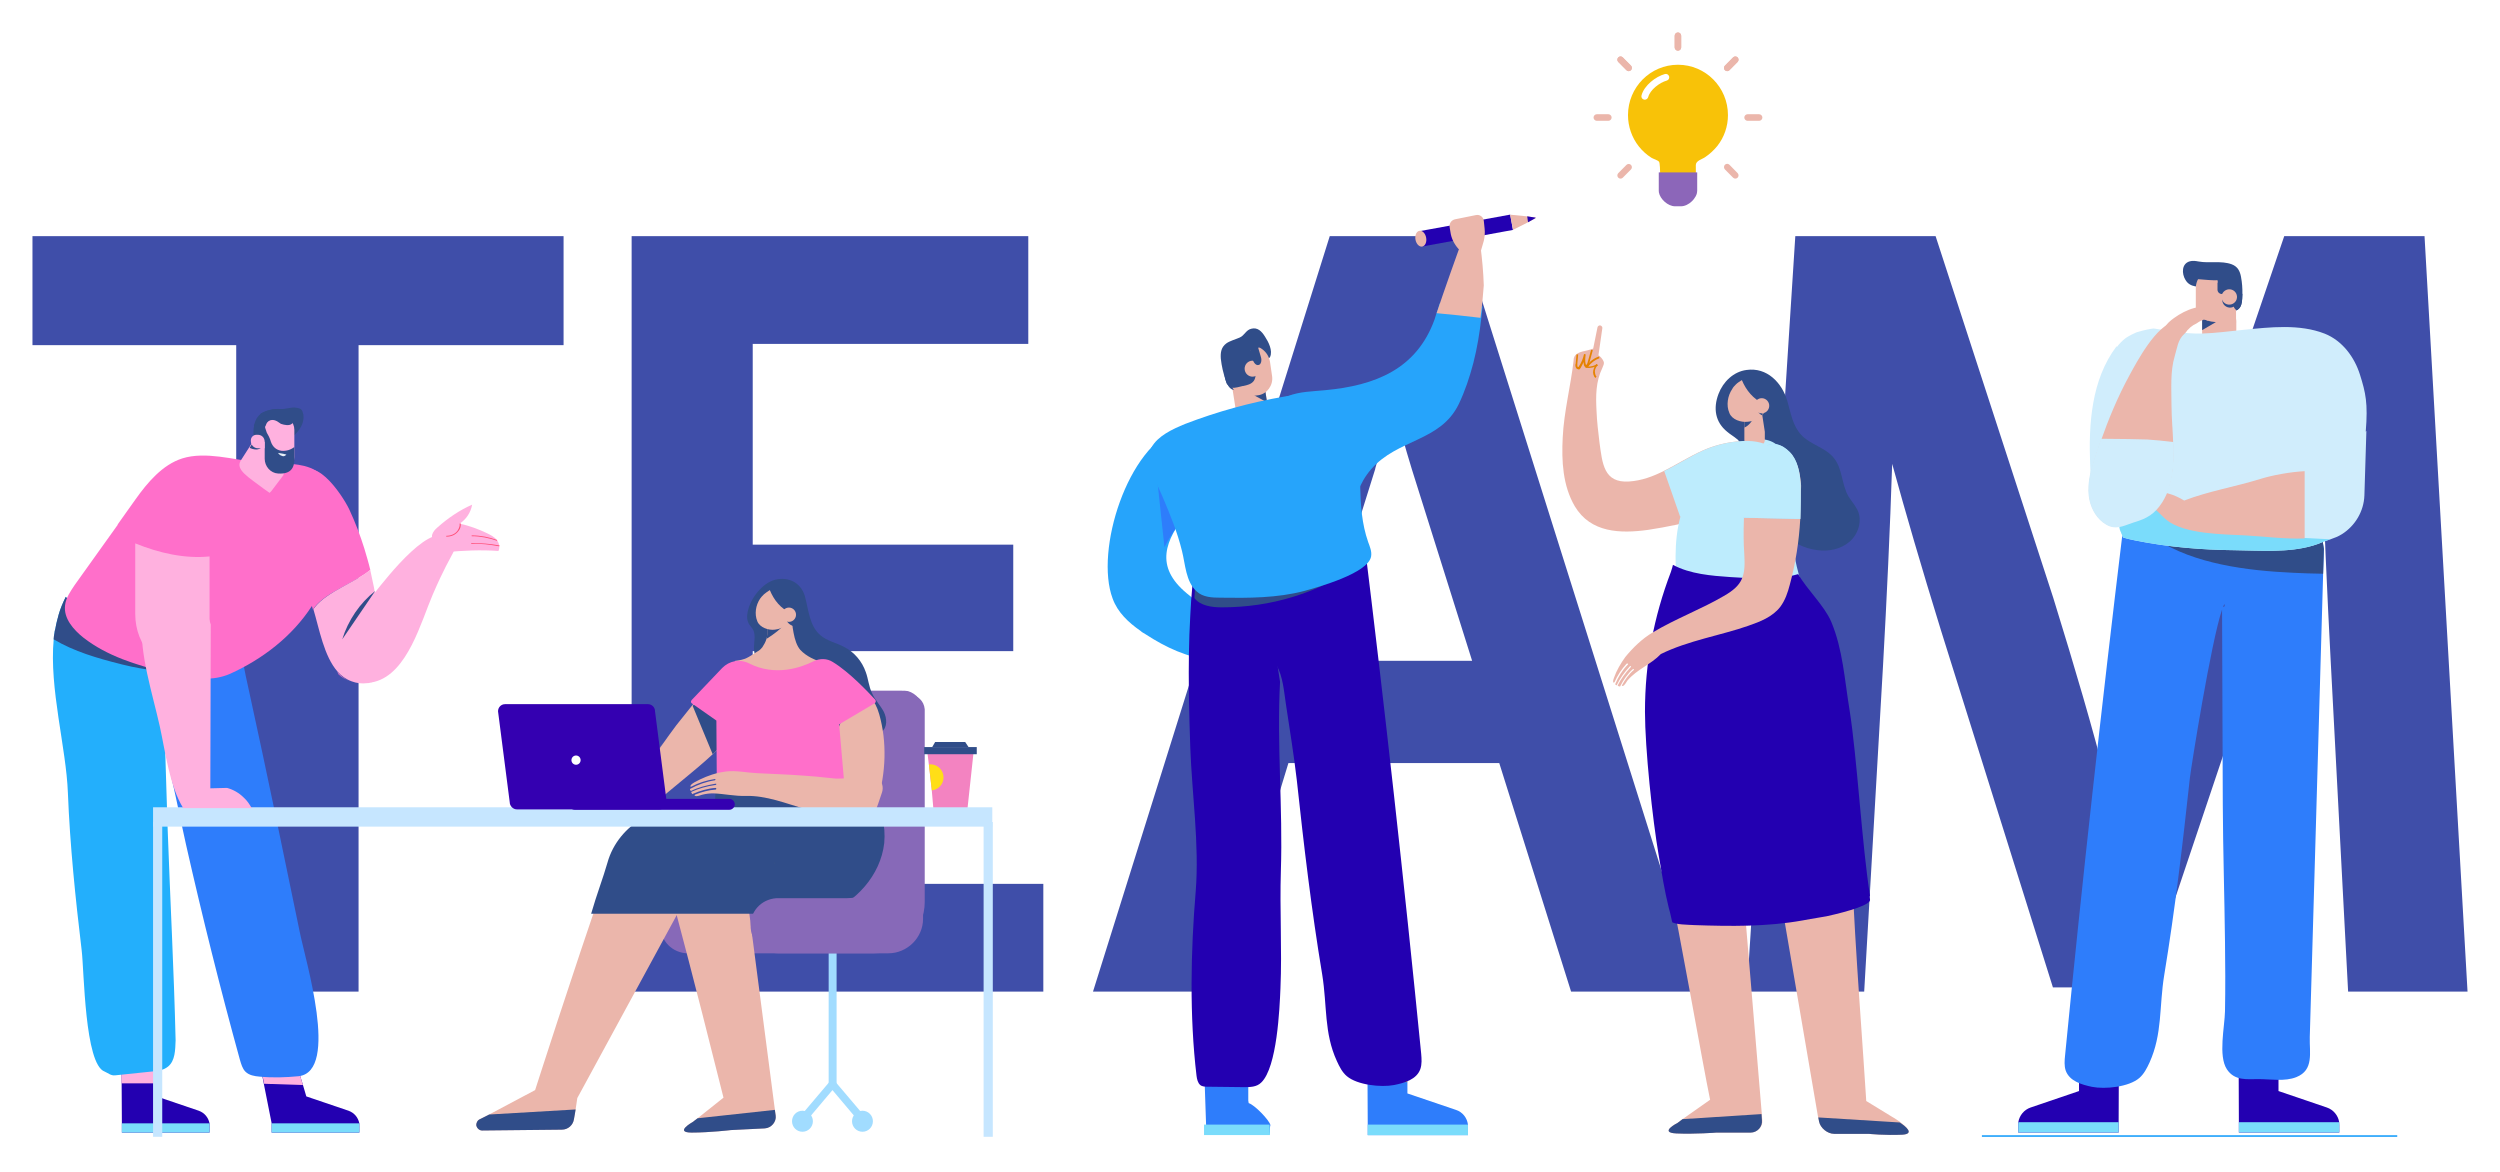 <svg width="924" height="433" viewBox="0 0 924 433" fill="none" xmlns="http://www.w3.org/2000/svg">
<g filter="url(#filter0_d)">
<path d="M12 122.569H87.307V361.499H132.524V122.569H208.295V82.282H12V122.569Z" fill="#3F4EA9"/>
<path d="M278.205 235.657H374.499V196.302H278.205V122.106H380.056V82.282H233.451V361.499H385.613V321.675H278.205V235.657Z" fill="#3F4EA9"/>
<path d="M491.473 82.282L403.973 361.499H450.425L476.198 277.036H554.127L580.672 361.499H628.204L540.24 82.282H491.473ZM544.098 239.237H486.072L508.295 168.305V168.148C510.458 160.526 512.772 152.594 514.931 143.883C516.938 151.816 519.252 160.058 521.875 168.615L544.098 239.237Z" fill="#3F4EA9"/>
<path d="M896.106 82.282H844.252L798.727 216.056C790.089 242.812 783.453 264.437 778.36 283.413C773.418 264.122 767.095 242.501 758.915 216.056L715.397 82.282H663.544L645.643 361.499H689.004L695.953 241.256C697.34 216.371 698.575 190.393 699.347 166.434C704.284 184.48 710.148 204.549 717.4 228.035L758.759 359.943H792.863L837.924 225.859C845.488 203.303 852.28 182.456 858.144 162.549C858.916 187.902 860.147 214.968 861.382 238.459L867.862 361.499H912L896.106 82.282Z" fill="#3F4EA9"/>
<path d="M655.516 161.139C654.745 160.519 653.973 160.051 653.202 159.584C649.803 157.875 645.482 157.717 641.624 158.185C637.459 158.653 633.293 159.741 629.436 161.45C624.494 163.631 619.865 166.585 614.928 169.076C610.914 171.095 606.749 172.651 602.12 172.961C592.705 173.586 592.241 166.275 591.162 158.495C590.698 154.606 590.234 150.873 590.083 146.984C589.775 141.232 589.775 136.097 592.241 130.962C592.554 130.184 593.013 129.406 592.705 128.633C592.554 128.007 591.318 126.452 590.698 126.299C590.854 126.141 590.854 125.984 590.854 125.831L592.241 116.186C592.241 115.718 591.778 115.255 591.318 115.255C590.854 115.255 590.391 115.718 590.391 116.186L588.848 123.807C588.076 123.807 589.311 123.965 588.54 123.965C588.232 123.965 588.384 124.118 585.605 124.743C583.447 125.211 581.596 125.984 581.596 128.165V128.318C580.512 137.806 578.046 147.141 577.582 156.629C577.118 165.339 577.582 174.517 582.055 182.139C587.92 191.942 598.877 192.252 609.064 190.849C616.163 189.761 623.263 188.363 630.051 186.186C634.216 184.783 638.23 183.075 642.244 181.051C642.859 180.741 643.479 180.43 644.251 179.963C646.102 179.027 648.416 177.939 650.575 176.698C657.367 172.651 663.075 167.52 655.516 161.139Z" fill="#EBB6AB"/>
<path d="M647.022 413.601H634.37C634.37 413.601 626.347 414.226 619.555 413.916C612.919 413.601 620.018 410.026 620.018 410.026L621.869 408.628L632.055 401.469C629.277 388.091 621.098 341.118 616.312 318.563C616.161 317.474 616.005 316.382 616.005 315.451C615.853 307.051 622.025 299.119 630.048 295.849C632.983 294.604 636.377 293.983 639.615 294.141L641.778 294.294L651.192 407.072L651.344 409.248C651.5 411.425 649.493 413.601 647.022 413.601Z" fill="#EBB6AB"/>
<path d="M647.028 413.608H634.376C634.376 413.608 626.353 414.233 619.56 413.923C612.924 413.608 620.024 410.033 620.024 410.033L621.875 408.635L651.042 406.764L651.198 408.945C651.505 411.432 649.499 413.608 647.028 413.608Z" fill="#304D89"/>
<path d="M703.197 414.383C696.561 414.698 690.696 414.072 690.696 414.072H677.888C675.417 414.072 672.795 411.896 672.331 409.562L672.023 408.006L671.872 407.386L652.887 296.321L655.05 296.163C658.287 296.01 661.837 296.631 665.08 297.876C674.03 301.299 682.366 308.921 684.216 317.163C684.524 318.251 684.68 319.187 684.68 320.275C685.452 342.52 688.997 388.72 689.769 401.94L699.183 407.696C699.183 407.696 700.575 408.474 702.118 409.562C704.74 411.586 707.519 414.072 703.197 414.383Z" fill="#EBB6AB"/>
<path d="M703.205 414.376C696.569 414.691 690.704 414.066 690.704 414.066H677.896C675.425 414.066 672.803 411.889 672.339 409.555L672.031 408L702.126 409.866C704.748 411.579 707.526 414.066 703.205 414.376Z" fill="#304D89"/>
<path d="M641.947 157.255C640.863 156.32 639.476 155.542 638.397 154.607C633.919 151.032 633.148 145.897 635.154 140.608C636.854 136.098 640.711 132.366 645.492 131.741C653.056 130.653 658.613 136.408 660.615 143.253C661.85 147.61 662.622 152.43 665.708 155.7C669.106 159.432 674.815 160.363 677.901 164.41C680.987 168.299 680.679 174.051 683.15 178.408C684.229 180.121 685.616 181.673 686.544 183.543C688.395 187.428 686.852 192.406 683.609 195.208C680.372 198.009 675.743 198.94 671.573 198.32C650.897 195.518 654.443 170.166 642.87 158.186C642.406 157.719 642.254 157.408 641.947 157.255Z" fill="#304D89"/>
<path d="M661.694 179.187C660.459 194.589 666.015 216.519 671.568 222.432C656.445 223.21 635.15 216.519 620.027 215.431C619.255 205.633 618.484 195.367 621.106 185.874C627.742 160.364 664.78 140.142 661.694 179.187Z" fill="#BDECFD"/>
<path d="M644.717 146.675V157.566C644.717 158.807 645.644 159.743 646.88 159.743H650.118C651.353 159.743 652.281 158.807 652.281 157.566V154.607L651.353 148.541V148.388L651.045 145.119V144.966L648.731 145.434H648.423L644.717 146.675Z" fill="#EBB6AB"/>
<path d="M644.717 148.077V153.055C646.416 152.277 647.651 150.722 648.267 148.855C648.423 148.388 648.574 147.763 648.574 147.142L644.717 148.077Z" fill="#304D89"/>
<path d="M651.976 144.345C647.962 142.479 645.34 139.214 643.797 135.482C643.026 135.945 642.254 136.413 641.634 137.038L641.483 137.19C641.019 137.658 640.555 138.126 640.247 138.746C638.548 141.238 637.933 144.812 639.168 147.614C640.091 150.101 643.489 151.189 645.956 150.879C647.806 150.726 649.506 149.948 651.049 148.86C651.205 148.702 651.356 148.545 651.356 148.392C651.512 148.234 651.669 147.924 651.82 147.767C651.976 146.679 652.128 145.123 652.44 144.66C652.284 144.66 652.128 144.345 651.976 144.345Z" fill="#EBB6AB"/>
<path d="M649.49 145.746C649.49 146.987 650.262 148.233 651.497 148.543L651.189 145.278L649.49 145.746Z" fill="#304D89"/>
<path d="M651.793 142.25C652.151 142.338 652.478 142.496 652.776 142.713C653.07 142.931 653.318 143.199 653.506 143.519C653.699 143.834 653.823 144.176 653.878 144.542C653.933 144.913 653.92 145.274 653.832 145.635C653.745 145.996 653.594 146.325 653.373 146.626C653.157 146.927 652.891 147.172 652.574 147.362C652.262 147.557 651.922 147.682 651.559 147.737C651.192 147.798 650.833 147.779 650.475 147.691C650.117 147.603 649.791 147.45 649.492 147.233C649.194 147.01 648.951 146.742 648.758 146.427C648.569 146.107 648.445 145.765 648.39 145.399C648.331 145.033 648.349 144.667 648.436 144.306C648.523 143.945 648.675 143.616 648.891 143.315C649.111 143.019 649.378 142.773 649.69 142.579C650.007 142.384 650.347 142.259 650.709 142.204C651.072 142.148 651.435 142.162 651.793 142.25Z" fill="#EBB6AB"/>
<path d="M651.814 183.829V183.082C651.965 183.229 652.11 183.38 652.26 183.531C651.965 183.678 651.965 183.678 651.814 183.829Z" fill="#FFB1DF"/>
<path d="M691.161 327.428C691.005 326.807 690.853 326.187 691.161 326.03C688.226 307.984 686.376 274.852 683.597 257.432C681.746 246.23 681.131 235.034 676.81 224.767C674.187 218.697 667.859 212.946 664.617 207.19C656.13 209.676 648.107 208.746 639.464 208.278C632.671 207.81 624.648 207.19 618.32 203.768C618.168 204.388 618.012 205.009 617.549 206.412C611.22 223.054 607.982 240.011 607.982 258.052C607.982 271.588 610.761 297.875 613.075 311.253C614.155 317.63 615.234 324.321 616.777 330.54C616.933 331.165 617.085 331.628 617.241 332.253C617.549 333.341 617.705 334.587 618.012 335.675C618.628 335.675 617.397 335.828 618.012 335.828C619.555 336.763 623.569 336.763 626.348 336.921C639.615 337.384 653.044 337.541 666.16 335.207C666.78 335.05 670.637 334.429 675.11 333.652C683.597 331.785 691.625 329.299 691.161 327.428Z" fill="#2300B1"/>
<path d="M665.377 186.811C664.913 195.053 663.682 203.143 661.519 211.075C660.747 214.034 659.82 216.831 657.969 219.322C655.039 223.054 650.561 224.768 646.088 226.319C636.366 229.741 623.865 231.765 613.836 236.743C610.129 240.632 605.036 242.341 601.486 246.541C601.027 247.166 600.563 248.254 599.792 248.564C599.636 248.564 599.328 248.412 599.484 248.254C600.563 246.231 602.106 244.054 603.806 242.656C603.957 242.498 603.957 242.341 603.806 242.341C603.649 242.188 603.493 242.188 603.493 242.341C601.643 243.897 599.943 246.388 598.864 248.564C598.864 248.722 598.713 248.722 598.556 248.722C598.4 248.722 598.249 248.564 598.093 248.564C597.941 248.564 597.941 248.412 597.941 248.254C599.02 246.078 600.563 243.897 602.722 241.563C602.878 241.41 602.878 241.253 602.722 241.253C602.57 241.1 602.414 241.1 602.414 241.253C600.256 243.587 598.713 245.763 597.629 248.097C597.629 248.254 597.477 248.254 597.321 248.254L597.169 248.097C597.013 248.097 597.013 247.944 597.013 247.787C598.093 245.142 599.636 242.656 601.643 240.632C601.799 240.475 601.799 240.322 601.643 240.322C601.486 240.165 601.335 240.165 601.179 240.322C599.328 242.341 597.785 244.675 596.706 247.166C596.55 247.319 596.242 247.319 596.242 247.166C596.086 246.698 596.398 245.763 596.55 245.453C597.477 242.809 599.02 240.165 600.715 237.831C603.493 234.409 607.043 230.987 610.749 228.81C619.236 223.675 628.651 220.253 637.138 215.275C644.238 211.233 645.161 207.811 644.697 199.878C644.389 195.678 644.389 191.321 644.545 186.968C644.545 184.787 644.697 182.611 644.853 180.434C645.161 176.855 645.624 173.433 646.396 170.011C647.168 165.968 649.946 161.611 653.496 160.213C655.347 159.435 657.197 159.587 659.361 160.833C660.132 161.301 660.904 161.921 661.675 162.699C664.605 165.653 665.377 170.321 665.684 174.521C665.533 178.101 665.533 182.453 665.377 186.811Z" fill="#EBB6AB"/>
<path d="M665.387 186.807L644.248 186.34C644.248 184.163 644.4 181.987 644.556 179.806C644.863 176.231 645.327 172.809 646.099 169.387C646.87 165.34 649.649 160.987 653.199 159.584C655.05 158.806 656.9 158.963 659.059 160.209C659.83 160.677 660.602 161.297 661.378 162.075C664.308 165.03 665.079 169.697 665.387 173.897C665.543 178.097 665.543 182.45 665.387 186.807Z" fill="#A1DCFF"/>
<path d="M583.144 131.434C582.837 131.434 582.525 131.124 582.373 130.656C582.217 130.189 582.217 129.726 582.373 129.411L582.681 125.989H583.296L582.988 129.411C582.988 129.726 582.988 130.036 582.988 130.346C582.988 130.504 583.296 130.656 583.296 130.656C583.452 130.656 583.452 130.504 583.608 130.346C584.531 128.948 585.151 127.392 585.459 125.836L586.074 125.989C585.923 127.082 585.767 128.638 586.074 129.568C586.074 129.726 586.231 129.879 586.231 129.879C586.382 129.879 586.538 129.568 586.694 129.258C587.154 127.545 587.617 125.989 588.081 124.28L588.697 124.438C588.237 126.146 587.774 127.86 587.31 129.568C587.154 130.036 586.846 130.504 586.538 130.656C586.382 130.814 586.074 130.814 585.923 130.656C585.611 130.504 585.459 130.036 585.459 130.036C585.303 129.568 585.303 129.258 585.303 128.79C584.995 129.568 584.531 130.346 584.224 130.967C584.068 131.124 583.916 131.434 583.608 131.592C583.452 131.434 583.296 131.592 583.144 131.434Z" fill="#E58200"/>
<path d="M585.922 130.962L586.23 130.499C587.309 128.786 589.008 127.388 591.01 126.762L591.166 127.388C589.467 128.008 588.08 129.096 587.001 130.499C588.08 130.499 589.316 130.184 590.239 129.564L590.551 130.032C589.316 130.81 587.773 131.12 586.381 130.962H585.922Z" fill="#E58200"/>
<path d="M589.614 134.701C588.999 134.076 588.686 132.988 588.843 132.057C588.999 131.122 589.458 130.186 590.078 129.566L590.542 130.033C589.922 130.501 589.614 131.279 589.458 132.057C589.458 132.835 589.614 133.766 590.078 134.233L589.614 134.701Z" fill="#E58200"/>
<path d="M665.388 186.811L644.249 186.343L630.357 186.033L620.942 185.875L615.082 169.08C620.019 166.746 624.648 163.634 629.585 161.453C633.443 159.745 637.613 158.657 641.778 158.189C645.636 157.721 649.957 157.879 653.351 159.587C655.202 158.809 657.057 158.967 659.216 160.212C659.987 160.68 660.759 161.301 661.53 162.079C664.465 165.033 665.236 169.701 665.544 173.9C665.544 178.1 665.544 182.453 665.388 186.811Z" fill="#BDECFD"/>
<path d="M421.56 228.188C417.087 225.076 413.074 221.344 411.223 216.209C404.587 198.473 416.78 159.743 435.76 153.367C449.34 148.857 450.727 161.142 447.489 170.945C447.026 172.5 446.406 173.899 445.634 175.297C444.247 177.941 442.396 180.122 440.389 182.452C439.926 183.077 439.462 183.697 438.998 184.165C430.511 194.741 426.653 204.387 438.69 214.343C442.704 217.607 446.718 220.876 450.727 224.298C452.578 225.854 454.585 227.41 455.669 229.586C456.899 231.763 457.055 234.564 455.669 236.588C453.969 238.917 450.576 239.232 447.797 238.917C438.998 238.139 430.819 234.254 423.411 229.429C422.64 228.966 422.024 228.651 421.56 228.188Z" fill="#26A4FB"/>
<path d="M447.507 170.947C447.043 172.503 446.423 173.901 445.652 175.3C444.265 177.944 442.414 180.125 440.407 182.454C439.943 183.079 439.479 183.7 439.016 184.167C436.857 186.812 432.999 192.1 430.377 197.235L426.52 161.144L433.923 157.88L447.507 170.947Z" fill="#2E7DFB"/>
<path d="M542.553 411.733V414.534H505.515V410.645L505.363 380.004H520.179V399.133L538.08 405.204C540.546 405.977 542.245 408.158 542.553 410.645C542.553 411.112 542.553 411.423 542.553 411.733Z" fill="#2E7DFB"/>
<path d="M505.363 377.674H520.022V394.937H505.363V377.674Z" fill="#F7C108"/>
<path d="M542.569 411.734V414.536H505.531V410.646H542.569C542.569 411.113 542.569 411.424 542.569 411.734Z" fill="#7ADCFB"/>
<path d="M525.275 384.517C518.947 320.583 511.847 256.963 503.975 193.033C503.975 193.033 503.975 193.033 503.975 192.875V192.722C503.824 191.787 503.824 191.009 503.667 190.074C503.667 189.921 503.667 189.611 503.511 189.453C503.36 188.207 503.204 187.119 502.896 185.874C502.432 183.697 501.817 181.674 500.737 179.808C497.339 173.278 488.701 169.541 481.601 169.231C478.666 177.941 479.286 187.277 475.121 195.366C469.715 205.632 462 213.565 464.007 226.317C464.935 232.851 469.1 235.653 471.878 240.941C474.193 245.298 474.501 250.119 475.272 255.254C476.664 264.585 478.207 273.92 479.286 283.251C481.908 307.52 484.687 331.164 488.701 355.27C490.551 366.782 489.316 376.738 494.101 387.161C495.024 389.185 496.108 391.361 497.803 392.76C501.661 396.029 510.46 396.96 515.24 396.029C519.098 395.251 523.576 394.005 524.963 390.116C525.583 388.25 525.426 386.383 525.275 384.517Z" fill="#2300B1"/>
<path d="M469.387 411.892V414.069H445.777V410.957L445.314 397.269L445.006 386.535H461.364V401.779L461.516 402.714C463.679 403.335 469.079 408.938 469.543 410.804C469.387 411.425 469.387 411.582 469.387 411.892Z" fill="#2E7DFB"/>
<path d="M469.387 414.531H445.006V410.642H469.236L469.387 414.531Z" fill="#7ADCFB"/>
<path d="M461.21 385.142V395.876H445.315L444.852 385.142H461.21Z" fill="#EBB6AB"/>
<path d="M441.93 324.474C440.079 346.562 439.615 370.673 442.237 392.608C442.394 393.849 442.701 395.253 443.624 396.03C444.396 396.651 445.48 396.651 446.403 396.651C450.88 396.651 455.202 396.808 459.675 396.808C461.99 396.808 464.46 396.808 466.159 395.095C472.019 389.497 472.947 367.719 473.255 360.25C473.875 345.784 472.947 331.318 473.411 316.852C474.183 293.518 471.868 270.185 473.103 247.008C471.404 236.59 469.861 226.009 470.325 215.432C470.476 213.566 471.096 212.01 472.176 210.765C470.169 206.565 467.703 202.675 464.46 199.1C464.153 198.632 463.689 198.322 463.381 197.855C453.039 198.632 446.715 179.189 443.78 189.922C442.545 194.743 441.466 202.522 440.694 211.543C440.387 215.122 440.079 218.697 439.923 222.587C438.844 241.1 439.615 261.322 439.923 271.12C440.538 288.54 443.317 307.053 441.93 324.474Z" fill="#2300B1"/>
<path d="M496.24 207.655C490.376 210.924 484.204 213.721 477.875 215.591C469.388 218.235 460.438 219.476 451.487 219.476C447.785 219.476 443.615 218.856 441.457 216.054C441.613 212.322 441.921 208.747 442.229 205.168C443.928 203.144 446.086 201.588 448.401 200.19C453.802 196.925 459.822 194.902 465.838 192.878H465.995C472.474 190.702 479.267 188.836 486.054 188.678C490.996 188.526 501.49 189.456 504.727 194.277C509.205 201.125 502.105 204.39 496.24 207.655Z" fill="#304D89"/>
<path d="M455.502 138.59L456.889 147.457C457.353 150.101 459.823 151.967 462.602 151.657L464.453 151.347C467.075 150.879 468.926 148.393 468.618 145.591L467.231 136.723C467.075 135.635 466.611 134.704 465.84 134.079C464.76 132.991 463.217 132.371 461.518 132.681L459.516 132.991C459.052 132.991 458.588 133.149 458.124 133.459C456.737 134.079 455.81 135.325 455.502 136.881C455.346 137.349 455.346 137.969 455.502 138.59Z" fill="#EBB6AB"/>
<path d="M455.498 136.718L468.306 143.72L467.227 136.718C467.071 135.63 466.607 134.699 465.836 134.074C463.677 133.606 461.055 133.296 458.276 133.453L455.498 136.718Z" fill="#304D89"/>
<path d="M467.567 119.462C466.332 117.439 464.789 115.883 462.474 116.503C460.467 116.971 460.004 118.995 458.153 119.773C456.766 120.393 454.451 121.018 453.216 121.949C451.365 123.347 451.053 125.218 451.209 127.547C451.517 130.349 452.137 132.993 453.06 135.637C453.524 137.04 454.295 138.591 455.687 139.059C457.381 139.684 459.232 138.281 460.16 136.725C460.467 136.105 460.775 135.327 460.775 134.706C460.931 133.928 460.775 132.993 460.775 132.215C460.931 130.659 461.703 129.103 462.938 128.325C464.637 127.395 468.495 128.64 469.418 126.927C470.497 124.593 468.803 121.329 467.567 119.462Z" fill="#304D89"/>
<path d="M461.686 141.548L465.08 141.08C468.323 140.613 470.637 137.348 470.173 134.079L469.402 128.791C468.786 124.748 464.929 122.104 461.071 122.725L460.3 122.882C456.286 123.503 453.663 127.392 454.279 131.282L455.05 136.57C455.358 139.682 458.444 142.011 461.686 141.548Z" fill="#EBB6AB"/>
<path d="M459.106 130.871C459.386 131.144 459.602 131.459 459.758 131.815C459.914 132.177 459.997 132.552 460.006 132.945C460.011 133.334 459.946 133.714 459.804 134.08C459.662 134.446 459.455 134.765 459.189 135.048C458.918 135.335 458.605 135.552 458.247 135.71C457.893 135.867 457.521 135.951 457.131 135.955C456.741 135.964 456.364 135.895 456.006 135.751C455.643 135.613 455.322 135.404 455.042 135.131C454.761 134.862 454.541 134.543 454.385 134.186C454.229 133.825 454.151 133.45 454.141 133.061C454.132 132.668 454.201 132.288 454.344 131.922C454.486 131.561 454.688 131.237 454.959 130.954C455.23 130.672 455.542 130.449 455.9 130.292C456.254 130.135 456.626 130.056 457.016 130.047C457.407 130.037 457.779 130.107 458.141 130.25C458.504 130.394 458.826 130.598 459.106 130.871Z" fill="#304D89"/>
<path d="M453.032 124.9C454.424 122.881 456.431 121.015 458.745 120.08C461.06 119.144 463.834 118.992 466.153 120.08C467.076 120.547 467.384 122.103 467.384 123.191L468.004 122.414C464.298 123.812 460.748 125.215 459.668 125.368C460.44 130.188 458.433 130.503 456.431 131.902C454.575 133.147 452.261 132.837 451.953 130.035L453.032 124.9Z" fill="#304D89"/>
<path d="M459.535 137.657H459.379C458.764 137.81 455.985 138.588 455.365 138.278C454.75 137.967 453.671 137.347 453.358 136.722C451.664 132.059 453.358 133.457 454.13 128.789C454.442 126.613 458.764 123.344 461.386 124.122C464.008 124.9 463.7 129.725 464.008 131.744C464.164 133.147 464.164 134.703 463.393 135.791C462.465 137.037 460.922 137.347 459.535 137.657Z" fill="#304D89"/>
<path d="M464.978 129.133C465.258 129.401 465.479 129.716 465.635 130.077C465.791 130.438 465.869 130.813 465.878 131.202C465.888 131.596 465.819 131.976 465.676 132.337C465.534 132.703 465.332 133.027 465.061 133.309C464.79 133.592 464.478 133.814 464.12 133.967C463.766 134.124 463.394 134.208 463.004 134.217C462.613 134.226 462.241 134.157 461.878 134.013C461.516 133.87 461.194 133.661 460.914 133.393C460.634 133.12 460.418 132.805 460.262 132.443C460.106 132.087 460.023 131.712 460.014 131.318C460.009 130.929 460.074 130.55 460.216 130.184C460.358 129.818 460.565 129.494 460.831 129.211C461.102 128.929 461.415 128.711 461.773 128.554C462.126 128.396 462.498 128.313 462.889 128.308C463.279 128.299 463.656 128.369 464.014 128.507C464.377 128.651 464.698 128.859 464.978 129.133Z" fill="#EBB6AB"/>
<path d="M464.784 122.721L466.019 126.92C466.483 128.319 466.019 129.722 465.247 129.875C464.32 130.185 463.397 129.254 462.933 127.698L461.854 123.656L464.784 122.721Z" fill="#304D89"/>
<path d="M475.579 148.391C474.807 144.812 471.414 142.636 467.864 143.414L459.221 145.437C456.754 146.058 455.363 148.544 455.983 150.878L456.906 154.147L475.579 148.391Z" fill="#E7F0F8"/>
<path d="M532.064 107.168C531.757 108.257 531.449 109.502 530.985 110.59C530.677 111.368 530.521 112.299 530.214 113.077C523.578 131.433 508.298 137.499 489.782 139.212C485.153 139.68 480.367 139.68 476.046 141.388C455.83 148.7 472.188 170.168 480.211 180.276C487.003 188.986 495.026 196.923 500.119 206.874C498.884 193.497 497.961 178.568 506.755 168.454C516.634 157.1 532.372 158.346 539.164 144.343C541.479 139.522 543.178 134.387 544.565 129.099C545.952 123.658 546.88 118.055 547.495 112.456C547.651 111.058 547.807 109.655 547.959 108.257C542.558 107.789 537.314 107.321 532.064 107.168Z" fill="#26A4FB"/>
<path d="M501.056 154.459C500.128 150.727 499.049 146.837 495.807 144.193C490.562 139.836 482.075 140.304 474.819 141.549C462.167 143.726 449.823 147.148 438.093 151.658C433.152 153.681 427.907 156.168 425.593 160.368C422.97 165.346 427.6 173.746 429.607 178.413C432.38 184.947 435.159 191.634 436.858 198.635C438.093 203.456 438.245 209.99 442.259 213.569C444.573 215.745 447.967 215.903 451.053 215.903C461.395 216.056 472.041 216.056 482.075 213.412C487.168 212.013 505.685 206.878 506.764 200.659C507.072 198.793 506.3 197.079 505.685 195.371C500.9 181.678 504.142 168.147 501.056 154.459Z" fill="#26A4FB"/>
<path d="M548.406 100.484C548.25 95.506 547.791 90.686 547.171 85.865C546.555 85.087 545.784 84.62 544.856 84.462C541.306 83.684 542.542 78.086 541.306 81.508C538.84 87.884 533.127 104.221 530.969 110.75C536.369 111.218 541.77 111.843 547.171 112.464C547.791 108.264 548.099 104.374 548.406 100.484Z" fill="#EBB6AB"/>
<path d="M524.902 80.392L558.161 74.321L559.176 79.985L525.922 86.055L524.902 80.392Z" fill="#2300B1"/>
<path d="M567.557 75.436V75.593L564.779 77.149L559.222 79.946L558.143 74.347L564.471 74.968L567.557 75.436Z" fill="#EBB6AB"/>
<path d="M567.541 75.43V75.587L564.763 77.143L564.455 74.962L567.541 75.43Z" fill="#2300B1"/>
<path d="M527.108 82.858C527.177 83.242 527.196 83.622 527.159 83.997C527.122 84.372 527.035 84.715 526.902 85.02C526.764 85.326 526.589 85.576 526.374 85.766C526.158 85.956 525.919 86.076 525.657 86.127C525.395 86.173 525.129 86.146 524.863 86.044C524.592 85.937 524.344 85.766 524.109 85.53C523.875 85.289 523.673 85.002 523.512 84.664C523.347 84.326 523.228 83.965 523.159 83.576C523.09 83.191 523.076 82.811 523.108 82.436C523.145 82.061 523.232 81.723 523.37 81.418C523.503 81.107 523.682 80.862 523.898 80.668C524.109 80.478 524.348 80.357 524.61 80.311C524.872 80.26 525.138 80.288 525.409 80.394C525.676 80.496 525.928 80.668 526.162 80.908C526.397 81.144 526.594 81.432 526.759 81.77C526.925 82.108 527.039 82.474 527.108 82.858Z" fill="#EBB6AB"/>
<path d="M542.863 90.986L539.006 86.944C537.463 85.231 536.383 83.054 536.076 80.72L535.768 78.854C535.612 77.609 536.383 76.368 537.77 76.053L545.49 74.497C546.877 74.187 548.264 75.122 548.42 76.678L548.728 79.632C548.884 81.031 548.728 82.587 548.42 83.99L546.569 90.366L542.863 90.986Z" fill="#EBB6AB"/>
<path d="M161.071 195.524C159.991 195.214 159.528 193.816 159.684 192.727C159.991 191.635 160.763 190.704 161.691 189.926C165.548 186.504 169.87 183.55 174.499 181.526C174.035 184.328 172.336 186.972 169.87 188.528C173.415 189.305 176.814 190.546 180.051 192.102C181.287 192.727 182.678 193.348 183.601 194.594C184.529 195.682 184.837 197.391 184.221 198.636C177.585 198.168 171.101 198.479 164.465 199.104C163.541 199.257 162.462 199.257 161.691 198.946C159.684 198.016 159.991 195.057 160.607 192.88L161.071 195.524Z" fill="#FFB1DF"/>
<path d="M136.84 205.633C137.304 207.81 137.768 209.986 138.231 212.167C137.768 209.986 137.304 207.81 136.84 205.633Z" fill="#FF6FCA"/>
<path d="M136.857 205.636C136.241 202.992 135.47 200.5 134.698 197.856C133.155 192.878 131.305 188.058 129.141 183.39C126.519 177.792 114.79 160.367 109.697 172.967C106.919 179.658 108.926 188.526 110.009 195.522C111.24 203.77 113.095 212.012 115.562 219.944C115.562 220.102 115.562 220.102 115.718 220.254C115.869 219.944 116.182 219.634 116.333 219.324C120.811 213.721 131.148 210.456 136.857 205.636Z" fill="#FF6FCA"/>
<path d="M124.646 243.276C124.798 243.586 124.954 243.896 125.11 244.211C126.19 245.299 127.733 246.23 129.891 246.855C127.733 246.23 126.033 244.989 124.646 243.276Z" fill="#FF6FCA"/>
<path d="M166.622 195.209C160.757 185.253 142.7 208.897 138.534 214.032C138.378 213.407 138.378 212.787 138.227 212.166C137.763 209.985 137.299 207.809 136.835 205.632C131.127 210.295 120.941 213.717 116.468 219.32C116.16 219.631 116.004 219.941 115.848 220.251C118.011 227.41 119.705 237.519 124.798 243.275C126.19 244.831 127.884 246.076 130.048 246.854C131.747 247.475 133.597 247.785 135.912 247.475C136.22 247.475 136.527 247.475 136.835 247.317C137.147 247.317 137.299 247.317 137.607 247.164C137.919 247.164 138.071 247.007 138.378 247.007C150.727 243.895 155.664 224.609 159.986 214.653C168.165 195.677 169.244 199.719 166.622 195.209Z" fill="#FFB1DF"/>
<path d="M165.086 193.343H164.93V193.033C166.629 193.033 168.172 192.407 169.095 191.166C169.715 190.231 170.023 189.3 169.871 188.522L170.179 188.365C170.487 189.3 170.179 190.388 169.407 191.319C168.324 192.722 166.78 193.343 165.086 193.343Z" fill="#FF4D76"/>
<path d="M184.512 196.924C181.118 196.299 177.568 195.832 174.17 195.989V195.679C177.72 195.679 181.27 195.989 184.664 196.609L184.512 196.924Z" fill="#FF4D76"/>
<path d="M183.735 194.901C180.649 193.813 177.563 193.188 174.32 193.188V192.878C177.563 192.878 180.8 193.503 183.735 194.591V194.901Z" fill="#FF4D76"/>
<path d="M126.494 231.296C128.653 224.3 132.974 217.919 138.687 213.408L126.494 231.296Z" fill="#304D89"/>
<path d="M306.273 332.72H309.203V397.738H306.273V332.72Z" fill="#A1DCFF"/>
<path d="M322.626 409.412C322.626 409.926 322.525 410.421 322.332 410.898C322.135 411.375 321.855 411.796 321.496 412.158C321.134 412.523 320.716 412.806 320.243 413C319.77 413.199 319.278 413.297 318.769 413.297C318.254 413.297 317.763 413.199 317.29 413C316.817 412.806 316.399 412.523 316.041 412.158C315.678 411.796 315.398 411.375 315.2 410.898C315.007 410.421 314.906 409.926 314.906 409.412C314.906 408.893 315.007 408.397 315.2 407.921C315.398 407.444 315.678 407.022 316.041 406.661C316.399 406.295 316.817 406.013 317.29 405.818C317.763 405.619 318.254 405.522 318.769 405.522C319.278 405.522 319.77 405.619 320.243 405.818C320.716 406.013 321.134 406.295 321.496 406.661C321.855 407.022 322.135 407.444 322.332 407.921C322.525 408.397 322.626 408.893 322.626 409.412Z" fill="#A1DCFF"/>
<path d="M300.446 409.412C300.446 409.926 300.345 410.421 300.152 410.898C299.954 411.375 299.674 411.797 299.316 412.158C298.953 412.524 298.535 412.806 298.062 413.001C297.589 413.2 297.098 413.297 296.588 413.297C296.074 413.297 295.582 413.2 295.109 413.001C294.636 412.806 294.218 412.524 293.86 412.158C293.497 411.797 293.217 411.375 293.024 410.898C292.827 410.421 292.73 409.926 292.73 409.412C292.73 408.893 292.827 408.398 293.024 407.921C293.217 407.444 293.497 407.023 293.86 406.661C294.218 406.296 294.636 406.013 295.109 405.819C295.582 405.619 296.074 405.522 296.588 405.522C297.098 405.522 297.589 405.619 298.062 405.819C298.535 406.013 298.953 406.296 299.316 406.661C299.674 407.023 299.954 407.444 300.152 407.921C300.345 408.398 300.446 408.893 300.446 409.412Z" fill="#A1DCFF"/>
<path d="M318.169 410.344L307.676 397.901L297.182 410.344L295.023 408.477L307.676 393.544L320.332 408.477L318.169 410.344Z" fill="#A1DCFF"/>
<path d="M244.096 336.922C243.939 342.674 248.569 347.341 254.277 347.341H328.353C335.297 347.341 341.162 341.585 341.162 334.589V257.744C341.162 254.164 338.691 251.367 335.605 250.432C334.833 250.279 334.062 250.279 333.139 250.279H299.958C295.637 250.279 291.164 253.544 291.164 257.901V327.119H254.589C248.876 326.809 244.096 331.167 244.096 336.922Z" fill="#8769B8"/>
<path d="M278.798 232.073C278.954 230.832 278.954 229.587 278.646 228.498C278.182 226.943 276.947 226.317 276.483 224.919C275.868 223.363 276.175 221.497 276.639 219.941C278.026 215.273 282.504 209.675 287.597 209.055C292.226 208.429 296.084 210.763 297.471 215.273C298.862 220.409 299.17 226.317 303.184 229.739C305.65 231.921 309.048 232.541 311.978 234.097C315.68 235.963 318.614 239.385 320.001 243.432C320.929 245.919 321.085 248.72 322.316 251.207C323.4 253.698 325.402 255.717 326.637 258.051C327.873 260.542 328.029 263.807 325.866 265.52C323.551 267.386 320.313 266.141 317.843 267.229C315.22 268.317 313.521 269.252 310.435 268.785C300.557 268.785 295.928 256.653 293.149 249.188C292.534 247.317 291.762 245.451 290.219 244.053C287.289 241.409 281.884 242.029 279.882 238.607C278.338 236.431 278.646 234.254 278.798 232.073Z" fill="#304D89"/>
<path d="M269.386 298.964L268.614 300.363L266.759 303.632L255.65 323.076L254.878 324.474L213.367 400.851L212.747 405.051L212.44 406.917L212.132 408.631C211.824 410.807 209.969 412.516 207.654 412.516L178.18 412.831C177.101 412.831 176.173 411.895 176.021 410.807C176.021 410.029 176.481 409.094 177.101 408.783L180.802 406.917L197.781 397.897C197.781 397.897 212.44 352.165 222.626 323.076C224.169 318.565 225.712 314.518 226.791 310.943C228.334 306.276 231.884 302.544 236.049 300.52C238.364 299.432 240.991 298.807 243.613 298.807H269.386V298.964Z" fill="#EBB6AB"/>
<path d="M212.747 405.056L212.44 406.923L212.132 408.636C211.824 410.812 209.969 412.521 207.654 412.521L178.18 412.836C177.101 412.836 176.173 411.9 176.021 410.812C176.021 410.034 176.481 409.099 177.101 408.789L180.802 406.923L212.747 405.056Z" fill="#304D89"/>
<path d="M282.676 412.054L270.18 412.675C270.18 412.675 262.309 413.606 255.673 413.606C249.037 413.606 255.98 409.72 255.98 409.72L257.831 408.317L267.402 400.695C264.16 387.632 255.673 354.033 249.808 332.098C249.5 331.009 249.344 330.074 249.344 328.986C248.729 320.743 254.437 312.654 262.153 308.922C265.087 307.523 268.173 306.745 271.411 306.745H273.574L286.382 405.053L286.69 407.229C286.998 409.563 285.147 411.897 282.676 412.054Z" fill="#EBB6AB"/>
<path d="M282.676 412.051L270.18 412.672C270.18 412.672 262.309 413.603 255.672 413.603C249.036 413.603 255.98 409.718 255.98 409.718L257.831 408.314L286.382 405.207L286.69 407.384C286.998 409.56 285.147 411.894 282.676 412.051Z" fill="#304D89"/>
<path d="M132.812 411.118V413.605H100.403V410.183L97.473 395.406L95.158 383.432H108.118L111.976 396.031L113.211 400.231L128.798 405.52C130.961 406.298 132.348 408.006 132.812 410.183C132.812 410.497 132.812 410.808 132.812 411.118Z" fill="#2300B1"/>
<path d="M97.624 395.564L111.976 396.031L108.118 383.432H95.158L97.624 395.564Z" fill="#FFB1DF"/>
<path d="M132.813 411.114V413.6H100.404V410.178H132.813C132.813 410.493 132.813 410.803 132.813 411.114Z" fill="#7ADCFB"/>
<path d="M101.943 296.788C98.701 281.076 95.307 265.522 91.913 249.81C88.978 236.9 87.128 223.99 84.813 211.233C84.505 209.519 84.042 207.968 83.426 206.412C67.219 207.968 52.56 213.409 40.68 224.143C42.838 228.811 45.46 233.168 48.395 238.609C59.66 259.141 63.674 284.498 68.763 307.207C74.783 333.809 81.419 360.408 88.671 386.696C89.135 388.251 89.599 389.96 90.678 391.053C92.069 392.451 94.072 392.762 95.927 392.919C100.708 393.387 105.649 393.229 110.43 392.762C125.553 390.895 112.744 349.521 110.742 339.25C107.808 325.099 104.878 310.944 101.943 296.788Z" fill="#2E7DFB"/>
<path d="M77.449 411.118V413.605H45.045V410.183L44.889 383.432H57.853V400.231L73.44 405.52C75.598 406.298 76.985 408.006 77.449 410.183C77.449 410.497 77.449 410.808 77.449 411.118Z" fill="#2300B1"/>
<path d="M44.889 380.32H57.697V395.406H44.889V380.32Z" fill="#FFB1DF"/>
<path d="M77.443 411.114V413.6H45.039V410.178H77.443C77.443 410.493 77.443 410.803 77.443 411.114Z" fill="#7ADCFB"/>
<path d="M62.133 389.185C60.434 390.584 58.12 390.894 55.956 391.052C51.483 391.515 47.006 391.982 42.533 392.45C40.99 392.607 40.062 391.672 38.675 391.052C31.267 388.407 31.111 353.715 30.188 346.25C27.874 326.964 25.867 307.52 25.095 288.076C24.475 271.276 18.151 249.499 19.846 231.296C19.846 230.518 20.002 229.74 20.154 228.967C20.154 228.499 20.31 227.874 20.466 227.411C20.774 225.54 21.238 223.831 21.701 222.118C22.317 219.942 23.244 217.765 24.324 215.589C30.96 223.989 42.225 229.119 51.483 233.009C54.57 234.255 57.656 235.496 60.742 236.589C60.586 236.899 60.586 237.366 60.586 237.677C60.586 237.83 60.586 237.83 60.586 237.987C60.586 238.297 60.586 238.607 60.586 238.918C60.586 240.163 60.586 241.562 60.586 242.807C60.586 257.584 61.05 272.365 61.513 287.141C61.669 291.961 61.821 296.939 61.977 301.764C62.905 327.742 64.292 353.562 64.907 379.54C64.756 383.115 64.756 387.004 62.133 389.185Z" fill="#23AFFC"/>
<path d="M60.574 236.589C60.422 236.899 60.422 237.367 60.422 237.677C60.422 237.83 60.422 237.83 60.422 237.987C60.422 238.297 60.422 238.608 60.422 238.918C60.422 240.163 60.422 241.562 60.422 242.808C56.564 242.965 52.551 242.187 48.693 241.409C47.614 241.099 46.378 240.941 45.299 240.631C45.143 240.631 44.835 240.474 44.679 240.474C36.041 238.297 27.398 235.811 19.834 231.296C19.834 230.518 19.99 229.74 20.142 228.967C20.142 228.499 20.298 227.874 20.454 227.411C20.762 225.545 21.226 223.831 21.689 222.118C22.305 219.942 23.232 217.765 24.312 215.589C30.948 223.989 42.213 229.119 51.471 233.009C54.401 234.408 57.487 235.496 60.574 236.589Z" fill="#304D89"/>
<path d="M123.586 196.612C123.429 198.325 123.122 199.881 122.658 201.59C121.579 206.415 119.723 211.078 117.409 215.435C116.793 216.681 116.022 217.922 115.25 219.015C107.999 230.211 97.041 238.611 85.004 244.057C78.52 246.858 71.732 245.923 65.096 244.367C64.017 244.057 62.782 243.9 61.702 243.589C61.546 243.589 61.239 243.436 61.082 243.436C50.437 240.792 39.631 237.523 30.836 230.679C27.135 227.725 23.429 223.525 24.049 218.7C24.357 215.903 26.051 213.569 27.594 211.235C32.843 203.771 38.244 196.459 43.493 188.99C43.493 188.99 43.493 188.99 43.493 188.837C45.652 185.725 47.966 182.613 50.125 179.502C54.446 173.436 60.003 166.749 67.411 164.415C75.898 161.771 86.24 164.883 94.727 165.814C100.591 166.434 106.607 165.814 112.472 167.212C118.952 168.925 120.959 172.347 122.658 178.571C124.045 184.48 124.357 190.546 123.586 196.612Z" fill="#FF6FCA"/>
<path d="M107.214 158.807L104.743 170.629L100.27 176.543L99.65 177.163L97.644 175.765C91.935 171.407 86.842 168.61 89.001 165.188L92.091 160.363L95.485 154.922L99.343 148.856C100.422 149.944 101.35 151.185 102.121 152.278L107.214 158.807Z" fill="#FFB1DF"/>
<path d="M102.097 159.749C106.726 158.351 112.898 153.683 112.127 148.237C111.97 147.617 111.819 146.992 111.511 146.529C110.891 145.751 109.656 145.751 108.733 145.593C107.649 145.593 105.027 146.214 103.947 146.214C99.47 146.061 94.841 146.992 93.918 152.285C93.61 153.683 93.61 155.081 93.761 156.327C93.918 157.415 93.761 158.504 94.225 159.281C94.997 160.527 96.696 160.995 98.083 160.995C99.01 160.995 100.09 160.995 101.017 160.837C101.017 160.37 101.477 159.907 102.097 159.749Z" fill="#304D89"/>
<path d="M95.668 153.063V160.37C95.668 160.837 95.668 161.305 95.824 161.773C95.824 162.083 95.98 162.393 95.98 162.703C95.98 162.703 95.98 162.703 95.98 162.861C97.059 165.973 99.99 168.307 103.388 168.307H104.467C106.782 168.307 108.789 166.436 108.789 163.949V153.836C108.789 151.039 106.474 148.705 103.696 148.705H99.99C97.523 148.705 95.668 150.571 95.668 153.063Z" fill="#FFB1DF"/>
<path d="M104.006 161.612C101.999 161.302 100.764 160.056 100.149 158.348C99.993 157.722 99.685 156.945 99.377 156.324L98.606 154.926L97.986 153.059C97.834 151.504 98.913 150.568 100.149 149.948C100.764 149.633 101.384 149.48 101.999 149.48C103.235 149.323 104.314 149.48 105.549 149.79C105.706 149.79 108.328 150.726 108.02 151.036C108.328 150.726 108.479 150.258 108.636 149.948C108.172 149.323 108.02 148.545 108.02 147.924C107.708 147.767 107.4 147.456 107.093 147.146L106.321 146.836C104.006 145.901 101.384 145.901 98.913 146.836L96.443 147.767L93.82 152.282L95.056 157.259L97.834 158.348V164.566C97.834 167.368 99.993 169.855 102.771 170.012C107.556 170.322 108.792 167.836 108.792 164.724V160.214C107.4 161.302 105.706 161.77 104.006 161.612Z" fill="#304D89"/>
<path d="M97.361 157.409V158.964C97.361 160.053 96.125 161.141 94.738 161.141C93.811 161.141 92.888 160.831 92.268 160.52L95.661 155.075C95.817 155.232 95.974 155.232 96.281 155.385C96.897 156.01 97.361 156.631 97.361 157.409Z" fill="#304D89"/>
<path d="M97.652 160.68H95.337C93.794 160.68 92.715 159.434 92.715 158.031V157.721C92.715 156.632 93.642 155.702 94.722 155.702H95.337C96.729 155.702 97.808 156.79 97.808 158.188V160.68H97.652Z" fill="#FFB1DF"/>
<path d="M326.816 306.587C325.424 318.719 316.166 328.522 305.364 332.722H218.484C220.487 325.721 222.957 319.344 224.5 313.899C226.507 306.587 231.6 300.831 237.153 297.719C238.544 297.409 239.931 297.256 241.323 297.256H326.196C326.816 300.211 327.123 303.322 326.816 306.587Z" fill="#304D89"/>
<path d="M295.787 235.185C294.552 233.786 293.78 231.452 293.316 228.966C293.009 227.563 292.853 226.317 292.853 224.919H283.902L283.594 226.785V229.429C283.594 230.054 283.438 230.517 283.287 231.142C282.979 232.23 282.359 233.319 281.743 234.254L281.587 234.407C281.123 235.032 280.508 235.495 279.893 235.81C277.574 237.208 276.187 238.607 272.944 239.074C270.478 239.385 272.485 239.074 271.401 240.63C270.63 241.718 270.322 243.432 270.942 244.673C272.485 247.785 275.571 249.808 278.809 251.054C285.293 253.388 293.009 252.762 298.873 249.188C300.724 248.095 306.896 243.585 308.288 241.408C308.747 240.473 300.416 240.163 295.787 235.185Z" fill="#EBB6AB"/>
<path d="M270.817 267.08C269.738 267.858 268.659 268.788 267.575 269.566C267.424 269.724 267.268 269.724 267.268 269.876C266.804 270.502 266.34 270.965 265.881 271.59C265.568 271.9 265.261 272.21 264.953 272.678C264.489 273.146 266.34 270.812 265.881 271.28C265.109 272.058 264.338 272.835 263.41 273.766C256.774 279.99 247.052 287.301 242.115 291.964C240.723 293.21 239.029 293.988 237.173 294.298C235.322 294.609 233.316 294.298 232.085 292.9C229.306 289.478 233.472 286.209 235.479 283.722C235.63 283.565 235.786 283.254 235.942 282.944C236.714 281.698 239.8 277.188 242.422 273.299C239.18 277.966 235.786 282.634 234.707 284.19L245.352 269.099C244.581 270.187 243.658 271.59 242.579 273.299C245.972 268.478 249.366 263.81 249.986 263.032C251.988 260.546 261.095 249.034 263.254 246.7L257.389 254.943C259.245 253.077 261.251 251.211 263.102 249.344C265.568 251.211 267.575 253.702 268.811 256.814C270.202 259.458 271.589 263.658 270.817 267.08Z" fill="#EBB6AB"/>
<path d="M267.723 262.877L267.567 269.563C267.416 269.721 267.259 269.721 267.259 269.874C266.796 270.499 266.332 270.962 265.873 271.587C265.56 271.897 265.253 272.207 264.945 272.675C264.481 273.143 266.332 270.809 265.873 271.277C265.101 272.055 264.329 272.833 263.402 273.763L255.994 255.875L257.073 254.787L267.723 262.877Z" fill="#304D89"/>
<path d="M302.117 292.274C306.595 292.274 311.224 294.918 315.697 295.539C318.168 296.006 320.946 296.006 322.645 294.293C323.569 293.362 324.032 292.117 324.34 290.871C327.426 280.762 327.89 269.251 324.96 258.985C321.718 247.783 315.082 251.205 311.38 260.23C307.83 268.783 306.439 278.118 303.816 286.981C303.201 288.852 302.737 290.561 302.117 292.274Z" fill="#EBB6AB"/>
<path d="M286.376 313.897C286.226 313.897 286.226 314.043 286.08 314.043C286.226 314.043 286.376 313.897 286.376 313.897Z" fill="#F7C108"/>
<path d="M255.673 253.698L266.938 241.876C269.561 239.232 273.418 238.454 276.812 240.163C286.534 245.141 296.105 241.719 300.734 239.385C303.049 238.297 305.671 238.297 307.834 239.695C314.006 243.432 321.106 251.054 323.421 253.541C323.88 254.008 323.729 254.629 323.265 254.939L310.149 262.718L312.156 285.895C312.156 285.895 292.091 290.72 264.931 284.654L264.775 261.32L255.673 254.939C255.365 254.786 255.209 254.161 255.673 253.698Z" fill="#FF6FCA"/>
<path d="M290.831 224.919C288.672 227.41 286.05 229.429 283.271 231.142C283.423 230.517 283.579 230.054 283.579 229.429V226.785L283.887 224.919H290.831Z" fill="#304D89"/>
<path d="M322.937 302.226L263.832 301.296L264.604 283.875H311.979L322.937 302.226Z" fill="#304D89"/>
<path d="M318.772 282.008C316.609 282.633 309.973 282.786 309.05 282.786C307.966 282.633 307.043 282.633 305.959 282.475C303.029 282.165 300.099 281.855 297.321 281.697C291.456 281.234 285.743 281.077 279.883 280.767C276.021 280.609 272.163 279.678 268.305 280.142C267.382 280.299 266.455 280.456 265.527 280.609C262.441 281.387 259.355 282.633 256.576 284.189C256.269 284.341 255.345 284.967 255.189 285.434C255.033 285.587 255.345 285.897 255.497 285.745C258.124 284.341 261.054 283.411 264.14 282.943C264.296 282.943 264.448 282.943 264.448 283.1C264.448 283.253 264.296 283.411 264.14 283.411C261.054 283.878 257.968 284.967 255.189 286.522C255.033 286.522 255.033 286.675 255.033 286.833C255.033 286.986 255.033 286.986 255.189 287.143C255.189 287.3 255.345 287.3 255.497 287.3C257.968 286.055 260.898 285.277 264.448 284.656C264.604 284.656 264.755 284.656 264.755 284.809C264.755 284.967 264.604 285.119 264.448 285.119C261.054 285.587 258.124 286.522 255.653 287.611C255.497 287.611 255.497 287.921 255.497 287.921C255.653 288.078 255.653 288.231 255.805 288.389C255.805 288.541 255.961 288.541 256.117 288.389C258.583 287.3 261.825 286.365 264.448 286.208C264.604 286.208 264.755 286.365 264.755 286.522C264.755 286.675 264.604 286.833 264.448 286.833C261.982 286.986 259.203 287.763 256.889 288.699C256.732 288.856 256.576 289.167 256.889 289.167C257.812 289.477 258.895 288.856 259.667 288.699C260.898 288.389 262.289 288.231 263.525 288.231H263.676C267.69 288.389 271.704 289.319 275.713 289.167C283.277 289.009 290.528 291.963 297.472 293.987C300.407 294.765 303.337 295.543 306.423 295.853C309.665 296.321 313.059 296.631 316.453 296.631C318.772 296.631 320.93 296.478 323.089 296.011C324.173 293.367 325.096 290.565 326.023 287.763C327.103 284.189 324.016 280.609 320.315 281.387C320.159 281.855 319.387 282.008 318.772 282.008ZM306.887 283.564H306.73C306.579 283.564 306.579 283.564 306.423 283.564C306.579 283.564 306.73 283.564 306.887 283.564Z" fill="#EBB6AB"/>
<path d="M277.43 336.922C277.273 342.673 281.903 347.341 287.616 347.341H322.955C333.292 347.341 341.779 338.788 341.779 328.365V257.743C341.779 257.586 341.779 257.275 341.779 257.123C341.164 250.589 331.905 249.654 330.055 256.034C329.898 256.655 329.742 257.123 329.742 257.743V310.166C329.742 319.497 322.335 326.966 313.076 326.966H287.923C282.215 326.809 277.43 331.166 277.43 336.922Z" fill="#8769B8"/>
<path d="M345.02 294.451L344.404 287.296L343.32 277.651L342.549 271.427L359.835 272.983L357.52 294.451H345.02Z" fill="#F383C1"/>
<path d="M361.011 273.761H341.566V271.117H361.011V273.761Z" fill="#304D89"/>
<path d="M344.547 271.118H357.975L356.74 269.251H345.626L344.547 271.118Z" fill="#304D89"/>
<path d="M343.324 277.498L344.408 287.144C346.874 286.833 348.729 284.81 348.729 282.323C348.729 279.679 346.566 277.498 343.944 277.498C343.637 277.498 343.48 277.498 343.324 277.498Z" fill="#FFDE17"/>
<path d="M56.57 293.369H366.754V300.524H56.57V293.369Z" fill="#C6E6FF"/>
<path d="M56.57 298.807H59.964V415.16H56.57V298.807Z" fill="#C6E6FF"/>
<path d="M363.541 298.807H366.939V415.16H363.541V298.807Z" fill="#C6E6FF"/>
<path d="M292.392 221.655C292.392 221.655 292.392 221.498 292.392 221.655C288.534 219.942 286.068 216.83 284.525 213.098C283.754 213.566 283.134 214.033 282.362 214.654L282.211 214.811C281.747 215.274 281.283 215.742 280.975 216.21C279.276 218.696 278.812 221.966 279.896 224.61C280.819 226.944 284.061 228.032 286.376 227.722C288.075 227.564 289.77 226.786 291.161 225.855C291.313 225.698 291.313 225.541 291.469 225.388C291.62 225.23 291.777 224.92 291.933 224.767C292.084 223.832 292.084 222.276 292.548 221.808C292.704 221.808 292.548 221.655 292.392 221.655Z" fill="#EBB6AB"/>
<path d="M290.55 223.055C290.398 224.61 291.629 226.009 293.484 226.477L293.02 222.587L290.55 223.055Z" fill="#304D89"/>
<path d="M292.209 219.631C292.549 219.714 292.857 219.858 293.137 220.066C293.417 220.275 293.651 220.525 293.83 220.826C294.009 221.127 294.129 221.451 294.179 221.793C294.234 222.141 294.221 222.483 294.138 222.826C294.055 223.169 293.908 223.479 293.706 223.761C293.5 224.044 293.247 224.275 292.948 224.461C292.655 224.641 292.333 224.757 291.989 224.813C291.644 224.868 291.304 224.85 290.965 224.766C290.629 224.683 290.317 224.539 290.037 224.331C289.757 224.127 289.527 223.873 289.343 223.572C289.164 223.271 289.049 222.951 288.994 222.604C288.944 222.256 288.958 221.914 289.04 221.571C289.123 221.233 289.265 220.918 289.472 220.636C289.679 220.353 289.927 220.122 290.225 219.941C290.524 219.756 290.845 219.64 291.19 219.585C291.529 219.534 291.874 219.548 292.209 219.631Z" fill="#EBB6AB"/>
<path d="M191.016 294.143H243.793C245.336 294.143 246.419 292.897 246.419 291.499L242.098 257.899C242.098 256.343 240.863 255.255 239.476 255.255H186.695C185.151 255.255 184.072 256.496 184.072 257.899L188.394 291.499C188.394 292.897 189.629 294.143 191.016 294.143Z" fill="#3400B1"/>
<path d="M212.468 294.298H269.566C270.645 294.298 271.573 293.367 271.573 292.279C271.573 291.186 270.645 290.255 269.566 290.255H212.468C211.389 290.255 210.461 291.186 210.461 292.279C210.461 293.367 211.232 294.298 212.468 294.298Z" fill="#3400B1"/>
<path d="M214.597 275.942C214.597 276.169 214.556 276.391 214.468 276.599C214.386 276.808 214.262 276.993 214.101 277.155C213.94 277.313 213.761 277.438 213.55 277.526C213.343 277.614 213.127 277.655 212.902 277.655C212.677 277.655 212.461 277.614 212.25 277.526C212.044 277.438 211.86 277.313 211.699 277.155C211.543 276.993 211.419 276.808 211.332 276.599C211.249 276.391 211.203 276.169 211.203 275.942C211.203 275.715 211.249 275.497 211.332 275.289C211.419 275.081 211.543 274.895 211.699 274.733C211.86 274.571 212.044 274.451 212.25 274.363C212.461 274.275 212.677 274.233 212.902 274.233C213.127 274.233 213.343 274.275 213.55 274.363C213.761 274.451 213.94 274.571 214.101 274.733C214.262 274.895 214.386 275.081 214.468 275.289C214.556 275.497 214.597 275.715 214.597 275.942Z" fill="white"/>
<path d="M104.614 162.698L102.764 162.388C103.071 162.856 103.535 163.323 104.155 163.476C104.307 163.476 104.463 163.633 104.614 163.633C105.234 163.633 105.542 163.323 105.85 163.008L104.614 162.698Z" fill="#E7F0F8"/>
<path d="M49.988 195.831V221.966C49.988 233.788 58.783 243.276 69.74 243.276H77.456V200.656C68.353 201.586 58.783 199.41 49.988 195.831Z" fill="#FFB1DF"/>
<path d="M67.707 293.678H93.016C92.245 292.28 91.322 290.877 90.087 289.788C88.387 288.08 86.229 286.834 83.914 286.209L77.737 286.366L77.894 225.858C77.586 224.77 77.278 223.677 76.814 222.899C75.887 221.348 74.344 220.255 72.957 219.167C67.864 215.435 61.535 213.569 57.37 216.213C54.591 217.921 53.048 221.191 52.584 224.77C51.349 235.967 56.442 251.678 59.065 263.5C61.071 272.521 62.614 285.436 67.707 293.678Z" fill="#FFB1DF"/>
<path d="M100.283 150.253C101.055 150.096 101.826 150.406 102.442 150.721L103.829 151.652C105.22 152.12 106.915 152.43 107.842 151.652C108.306 151.342 108.614 150.721 108.77 150.253C108.77 150.096 108.77 150.096 108.614 149.943C108.306 149.318 108.15 148.698 108.15 147.92C107.842 147.762 107.535 147.452 107.227 147.142L106.607 146.984C104.141 146.054 101.514 146.054 99.199 146.984L96.733 147.92L96.113 149.008C96.421 149.165 96.577 149.476 96.885 149.943C97.349 150.874 97.812 151.809 98.276 152.74C98.12 151.652 99.048 150.406 100.283 150.253Z" fill="#304D89"/>
<path d="M826.541 113.939V120.186C826.541 123.7 823.712 126.511 820.268 126.511H820.19C816.704 126.511 813.912 123.7 813.912 120.186V107.614H820.268C823.712 107.614 826.541 110.462 826.541 113.939Z" fill="#EBB6AB"/>
<path d="M818.987 114.05L813.912 117.019V112.569C814.996 113.31 816.626 113.893 818.987 114.05Z" fill="#304D89"/>
<path d="M864.593 410.823V413.597H827.486V409.768L827.371 379.081H842.131V398.251L860.023 404.341C862.425 405.16 864.17 407.272 864.556 409.731C864.593 410.083 864.593 410.434 864.593 410.823Z" fill="#2300B1"/>
<path d="M864.593 410.823V413.596H827.486V409.767H864.52C864.593 410.082 864.593 410.434 864.593 410.823Z" fill="#7ADCFB"/>
<path d="M745.941 410.821V413.595H783.049V409.765L783.163 379.078H768.408V398.249L750.511 404.338C748.109 405.158 746.369 407.27 745.978 409.728C745.941 410.08 745.941 410.432 745.941 410.821Z" fill="#2300B1"/>
<path d="M768.404 375.916V393.175H783.123L783.201 375.916H768.404Z" fill="#F7C108"/>
<path d="M745.941 410.82V413.594H783.048V409.765H746.019C745.941 410.08 745.941 410.431 745.941 410.82Z" fill="#7ADCFB"/>
<path d="M858.46 195.107C857.954 191.945 857.298 188.745 856.365 185.661C854.584 179.567 851.837 173.987 847.456 170.121C846.565 169.338 845.637 168.639 844.59 167.972C842.423 166.606 839.828 165.708 836.962 165.161H836.884C836.223 165.045 835.53 164.93 834.831 164.809C833.05 164.578 831.19 164.42 829.33 164.379C826.542 164.305 823.676 164.42 820.962 164.652C820.384 164.693 819.8 164.772 819.222 164.809C816.434 165.124 813.835 165.513 811.552 165.944C803.222 167.541 792.259 169.222 787.768 177.891C786.762 179.803 786.142 181.873 785.637 184.022C785.366 185.193 785.173 186.402 785.017 187.61C784.98 187.846 784.939 188.078 784.939 188.314C784.824 189.175 784.709 190.069 784.59 190.968C784.59 191.009 784.59 191.046 784.59 191.088C784.59 191.125 784.59 191.167 784.59 191.167C784.59 191.204 784.59 191.204 784.59 191.241C776.769 255.819 769.6 320.36 763.249 385.096C763.056 386.967 762.9 388.921 763.483 390.676C764.875 394.58 769.329 395.872 773.164 396.691C778.046 397.668 786.84 396.77 790.712 393.413C792.416 391.926 793.499 389.819 794.468 387.708C799.272 377.09 797.995 367.018 799.892 355.423C803.92 331.02 806.707 307.084 809.38 282.528C809.849 278.426 817.206 232.24 821.275 220.293C821.353 244.303 821.467 268.354 821.545 292.405C821.624 309.27 822.165 326.098 822.358 342.967C822.473 351.557 822.515 360.184 822.358 368.773C822.244 374.474 819.8 385.249 823.056 390.208C825.922 394.543 830.377 393.839 834.79 393.839C839.13 393.839 844.476 394.816 848.737 393.098C855.282 390.482 853.541 384.119 853.693 378.261C853.89 371.626 854.083 364.948 854.276 358.308C854.781 340.508 855.282 322.662 855.824 304.862C856.756 272.452 857.683 240.047 858.616 207.642C858.616 207.448 858.616 207.249 858.616 207.054C858.689 204.012 858.809 200.965 858.887 197.918C858.767 197.02 858.616 196.047 858.46 195.107ZM821.624 219.395C821.816 218.922 821.973 218.496 822.165 218.223C822.202 218.496 822.244 218.77 822.244 219.043L821.624 219.395Z" fill="#2E7DFB"/>
<path d="M858.904 197.917C858.825 200.964 858.706 204.011 858.633 207.054C854.835 207.017 851.115 206.859 847.592 206.702C830.472 205.924 810.908 203.423 797.08 194.329C795.84 193.504 794.407 193.625 793.323 194.13C790.651 193.231 787.748 192.611 785.19 191.513C784.997 191.439 784.804 191.36 784.648 191.282C784.607 191.282 784.607 191.282 784.57 191.24C784.533 191.203 784.455 191.203 784.414 191.166L784.57 191.087L784.648 191.046L785.305 190.694L833.801 164.887C834.15 164.85 834.499 164.808 834.848 164.808C835.546 164.887 836.24 165.003 836.901 165.16H836.979C839.804 165.748 842.44 166.642 844.607 167.971C845.654 168.638 846.582 169.337 847.473 170.12C851.854 173.986 854.6 179.566 856.382 185.66C857.315 188.744 857.971 191.944 858.476 195.107C858.633 196.047 858.784 197.019 858.904 197.917Z" fill="#304D89"/>
<path d="M852.668 188.906C851.116 189.216 849.568 189.411 848.094 189.568C839.341 190.425 830.509 190.971 821.793 190.309C820.052 190.194 818.348 190.036 816.603 189.8C812.888 189.295 807.152 188.397 801.926 186.758C802.932 179.691 807.657 173.403 813.779 169.773C820.089 166.064 827.758 165.008 835.005 165.906C838.335 166.337 841.742 167.198 844.337 169.384C848.365 172.662 850.652 183.049 852.668 188.906Z" fill="#304D89"/>
<path d="M874.381 154.508C875.236 143.968 874.345 140.18 872.251 133.503C870.239 127.062 865.784 120.931 859.199 118.315C849.826 114.647 838.9 115.935 829.141 116.912C824.067 117.416 818.992 118.12 813.881 118.278C810.588 118.393 807.258 118.004 803.924 117.731C801.251 117.301 798.62 116.754 796.025 116.402C795.791 116.439 795.557 116.481 795.364 116.481C794.165 116.675 792.962 116.912 791.8 117.222C791.258 117.379 790.679 117.532 790.138 117.69C789.981 117.731 789.903 117.768 789.825 117.768C789.747 117.81 789.591 117.884 789.361 117.963C788.392 118.393 787.465 118.824 786.574 119.37C786.454 119.449 786.032 119.722 785.756 119.875C784.402 120.894 783.281 122.066 782.349 123.311V122.922C782.312 122.959 782.312 123.001 782.271 123.001C772.939 135.337 771.928 151.854 772.512 166.575C772.59 168.172 772.627 169.853 772.746 171.571C775.726 173.016 778.243 175.554 779.368 178.716C779.639 179.42 779.869 180.119 780.103 180.865C781.729 182.893 782.583 185.315 783.01 187.968C783.162 188.83 783.318 189.728 783.474 190.585C783.474 190.626 783.474 190.626 783.474 190.663C783.86 191.64 784.25 192.654 784.673 193.632C786.34 194.178 788.085 194.53 789.789 194.882C801.678 197.22 813.766 198.239 825.848 198.355C835.336 198.47 845.757 199.369 854.9 196.637C855.984 196.327 857.031 195.933 858.037 195.502C859.121 195.035 860.246 194.683 861.33 194.335C862.799 193.826 864.237 193.28 865.592 192.418C870.469 189.334 873.688 183.949 873.881 178.091L874.616 154.234C874.538 154.234 874.538 154.508 874.381 154.508Z" fill="#D0EDFC"/>
<path d="M860.015 194.254C848.011 193.745 836.002 192.847 824.112 191.518C818.647 190.934 813.15 190.23 807.841 188.749C802.187 187.188 798.118 185.859 797.577 179.298C795.951 178.672 794.169 179.691 792.695 180.664C789.944 182.46 787.198 184.257 784.405 186.054C784.02 186.327 783.436 186.637 782.816 186.952C782.894 187.262 782.936 187.614 783.014 187.966C783.165 188.827 783.322 189.726 783.478 190.582C783.478 190.624 783.478 190.624 783.478 190.661C783.863 191.638 784.254 192.652 784.676 193.629C786.343 194.176 788.089 194.528 789.792 194.88C801.682 197.218 813.77 198.237 825.852 198.352C835.34 198.468 845.761 199.367 854.904 196.635C855.988 196.324 857.035 195.931 858.041 195.5C859.125 195.032 860.25 194.68 861.333 194.333C860.906 194.291 860.443 194.254 860.015 194.254Z" fill="#7ADCFB"/>
<path d="M780.412 155.87C780.372 155.946 780.337 156.021 780.337 156.132C780.297 156.172 780.297 156.208 780.262 156.248C780.297 156.097 780.337 155.986 780.412 155.87Z" fill="#EBB6AB"/>
<path d="M807.307 118.422C804.905 120.57 804.671 123.696 803.78 126.622C802.076 132.286 802.581 138.727 802.581 144.543C802.581 147.159 802.737 149.854 802.889 152.586C802.889 152.744 802.889 152.901 802.93 153.017C803.435 162.232 804.129 172.498 798.903 180.583C796.189 184.76 793.438 186.32 789.061 187.686C788.868 187.765 788.675 187.802 788.441 187.881C784.143 189.325 781.47 191.122 777.286 187.881C774.384 185.658 772.602 181.907 772.175 178.319C771.518 172.813 773.3 167.386 775.04 162.153C775.504 160.787 775.973 159.421 776.436 158.055C779.339 149.813 782.71 141.732 786.893 134.004C789.759 128.729 797.043 114.949 803.743 113.972C806.531 113.583 810.251 115.768 807.307 118.422Z" fill="#EBB6AB"/>
<path d="M851.801 169.146C846.377 169.42 839.755 170.67 835.493 171.999C825.927 174.962 816.439 176.486 807.258 180.001C803.539 177.657 799.084 176.407 794.707 176.606C792.884 176.68 790.482 177.736 790.909 179.533C791.222 180.936 792.962 181.33 794.28 181.876C796.875 182.927 798.62 185.428 800.824 187.224C807.451 192.494 821.858 192.457 829.876 192.887C836.462 193.235 844.558 194.291 851.801 194.017V169.146Z" fill="#EBB6AB"/>
<path d="M803.376 158.567V158.41L803.219 158.373C799.697 157.942 796.56 157.632 793.617 157.437C788.928 157.28 784.202 157.238 779.591 157.201L776.574 157.164L776.262 157.984C775.757 159.387 775.293 160.794 774.866 162.082C773.203 167.078 771.302 172.7 772 178.363C772.464 182.308 774.402 185.938 777.189 188.082C778.971 189.453 780.482 189.921 781.956 189.921C783.545 189.921 785.056 189.374 786.76 188.749C787.339 188.555 787.922 188.319 788.542 188.124C788.735 188.045 788.969 187.967 789.162 187.93C793.46 186.601 796.326 185.04 799.114 180.743C803.298 174.144 803.647 166.18 803.376 158.567Z" fill="#D0EDFC"/>
<path d="M799.895 116.282C800.749 114.717 802.104 113.545 803.537 112.531C808.028 109.29 813.838 107.104 818.835 109.016C820.465 109.642 821.007 110.971 820.58 111.985C817.944 112.378 815.119 112.573 812.754 113.939C812.405 114.133 812.056 114.369 811.748 114.601C811.014 114.916 810.316 115.342 809.617 115.93C808.841 116.592 808.221 117.412 807.45 118.037C807.409 118.079 807.409 118.079 807.372 118.116C806.71 118.546 806.017 118.898 805.204 119.13C804.892 119.208 804.658 119.366 804.465 119.519C803.615 119.718 802.761 119.755 801.911 119.639C801.25 119.56 799.588 119.287 799.197 118.662C798.77 118 799.509 116.944 799.895 116.282Z" fill="#EBB6AB"/>
<path d="M811.286 100.821C813.182 101.173 815.35 100.9 817.21 101.289C818.721 101.599 819.846 102.891 820.388 104.336C820.659 105.077 820.774 105.896 821.086 106.637C821.357 107.3 821.743 107.888 822.248 108.392C823.332 109.564 825.192 110.268 826.624 109.684C826.817 109.606 827.01 109.527 827.166 109.369C828.365 108.513 828.636 106.911 828.714 105.466C828.755 104.882 828.792 104.294 828.792 103.711C828.833 101.599 828.677 99.455 828.287 97.385C827.901 95.158 827.01 93.519 824.879 92.699C821.008 91.254 816.553 92.384 812.562 91.644C811.515 91.449 810.431 91.291 809.426 91.565C806.248 92.384 806.326 96.172 807.759 98.478C808.65 99.96 809.89 100.548 811.286 100.821Z" fill="#304D89"/>
<path d="M815.869 113.477C816.333 113.125 816.953 112.968 817.651 113.047C820.595 113.477 823.502 113.903 826.445 114.255V101.53C826.445 97.469 823.111 94.149 819.006 94.149C814.941 94.149 811.57 97.469 811.57 101.53V108.597C811.648 109.726 812.19 112.306 815.869 113.477Z" fill="#EBB6AB"/>
<path d="M822.801 108.323C824.155 109.101 825.901 108.634 826.713 107.268C827.485 105.902 827.021 104.184 825.666 103.401C824.312 102.623 822.566 103.091 821.754 104.457C820.941 105.823 821.405 107.541 822.801 108.323Z" fill="#304D89"/>
<path d="M811.571 98.561C811.571 98.597 810.758 98.014 810.758 98.051C814.744 98.403 818.505 98.713 819.589 98.561C820.09 103.284 822.262 103.126 824.508 103.83C826.597 104.455 828.769 103.52 828.342 100.862C828.108 99.338 826.988 97.269 825.784 96.333C823.81 94.773 821.449 93.638 818.969 93.365C816.489 93.092 813.853 93.717 811.92 95.319C811.144 95.981 811.258 97.583 811.571 98.561Z" fill="#304D89"/>
<path d="M819.586 99.412V102.07C819.586 102.964 820.321 103.667 821.212 103.667C822.103 103.667 822.837 102.927 822.837 102.07V99.528L819.586 99.412Z" fill="#304D89"/>
<path d="M825.457 106.054V107.499C825.457 108.434 825.921 109.254 826.656 109.685C826.849 109.606 827.005 109.527 827.161 109.37C828.359 108.513 828.63 106.911 828.708 105.466C828.75 104.883 828.75 104.216 828.786 103.632C828.516 103.517 828.167 103.359 827.859 103.359H827.818C826.463 103.396 825.457 104.683 825.457 106.054Z" fill="#304D89"/>
<path d="M822.514 107.221C823.868 107.999 825.609 107.531 826.426 106.165C827.198 104.799 826.734 103.081 825.379 102.298C824.024 101.521 822.279 101.988 821.466 103.354C820.69 104.72 821.159 106.438 822.514 107.221Z" fill="#EBB6AB"/>
<path d="M732.51 415.192H886.017V414.569H732.51V415.192Z" fill="#26A4FB"/>
<path d="M638.653 37.554C638.653 27.26 630.391 18.93 620.178 18.93C609.969 18.93 601.707 27.26 601.707 37.554C601.707 41.763 603.144 45.884 605.744 49.158C607.043 50.797 608.623 52.2 610.387 53.321C611.08 53.742 612.66 54.164 613.17 54.77C613.868 55.613 613.45 65.486 613.542 65.486H626.864C626.864 62.351 626.727 59.17 626.773 55.988C626.819 54.354 629.092 53.881 630.208 53.09C631.879 51.964 633.409 50.561 634.708 48.968C637.262 45.741 638.653 41.717 638.653 37.554Z" fill="#F8C208"/>
<path d="M620.162 7C619.515 7 618.959 7.56 618.959 8.213V12.52C618.959 13.177 619.515 13.738 620.162 13.738C620.814 13.738 621.37 13.177 621.37 12.52V8.213C621.37 7.514 620.814 7 620.162 7Z" fill="#EBB6AB"/>
<path d="M599.787 16.216C599.557 15.985 599.277 15.841 598.951 15.841C598.625 15.841 598.35 15.985 598.115 16.216C597.652 16.684 597.652 17.434 598.115 17.902L601.133 20.944C601.367 21.175 601.693 21.319 601.969 21.319C602.295 21.319 602.575 21.175 602.804 20.944C603.268 20.476 603.268 19.726 602.804 19.258L599.787 16.216Z" fill="#EBB6AB"/>
<path d="M650.17 37.22H645.899C645.252 37.22 644.691 37.781 644.691 38.438C644.691 39.091 645.252 39.656 645.899 39.656H650.17C650.822 39.656 651.378 39.091 651.378 38.438C651.378 37.781 650.822 37.22 650.17 37.22Z" fill="#EBB6AB"/>
<path d="M594.451 37.22H590.18C589.528 37.22 588.973 37.781 588.973 38.438C588.973 39.091 589.528 39.656 590.18 39.656H594.451C595.099 39.656 595.659 39.091 595.659 38.438C595.659 37.781 595.099 37.22 594.451 37.22Z" fill="#EBB6AB"/>
<path d="M640.549 16.215L637.531 19.257C637.068 19.725 637.068 20.475 637.531 20.943C637.761 21.174 638.087 21.318 638.367 21.318C638.689 21.318 638.969 21.174 639.203 20.943L642.22 17.901C642.684 17.433 642.684 16.683 642.22 16.215C641.757 15.748 641.013 15.748 640.549 16.215Z" fill="#EBB6AB"/>
<path d="M618.959 8.213V12.52C618.959 13.177 619.515 13.738 620.162 13.738C620.814 13.738 621.37 13.177 621.37 12.52V8.213C621.37 7.56 620.814 7 620.162 7C619.515 7 618.959 7.514 618.959 8.213Z" fill="#EBB6AB"/>
<path d="M598.115 17.901L601.133 20.943C601.597 21.411 602.341 21.411 602.804 20.943C603.268 20.475 603.268 19.725 602.804 19.257L599.787 16.215C599.323 15.748 598.579 15.748 598.115 16.215C597.652 16.683 597.652 17.433 598.115 17.901Z" fill="#EBB6AB"/>
<path d="M637.531 57.626L640.549 60.669C641.013 61.136 641.757 61.136 642.22 60.669C642.684 60.201 642.684 59.451 642.22 58.983L639.203 55.895C638.739 55.427 637.995 55.427 637.531 55.895C637.068 56.362 637.068 57.159 637.531 57.626Z" fill="#EBB6AB"/>
<path d="M599.787 60.675L602.804 57.633C603.268 57.165 603.268 56.415 602.804 55.947C602.341 55.479 601.597 55.479 601.133 55.947L598.115 58.989C597.652 59.457 597.652 60.207 598.115 60.675C598.579 61.142 599.323 61.142 599.787 60.675Z" fill="#EBB6AB"/>
<path d="M639.203 20.943L642.22 17.901C642.684 17.433 642.684 16.683 642.22 16.215C641.757 15.748 641.013 15.748 640.549 16.215L637.531 19.257C637.068 19.725 637.068 20.475 637.531 20.943C637.995 21.411 638.739 21.411 639.203 20.943Z" fill="#EBB6AB"/>
<path d="M627.285 58.707V65.491C627.285 65.866 627.193 66.287 627.101 66.709C627.004 66.991 626.867 67.269 626.729 67.551C626.357 68.204 625.893 68.862 625.287 69.422C624.175 70.501 622.687 71.246 621.25 71.246H619.115C616.423 71.246 613.544 68.533 613.126 66.102C613.08 65.912 613.08 65.68 613.08 65.491V58.707H627.285Z" fill="#8C66B9"/>
<path d="M607.911 31.851C607.819 31.851 607.677 31.851 607.585 31.805C606.891 31.619 606.519 30.916 606.703 30.263C607.677 26.563 611.947 23.289 615.383 22.354C616.035 22.168 616.728 22.59 616.916 23.243C617.1 23.947 616.682 24.599 616.035 24.785C613.344 25.535 609.863 28.202 609.164 30.916C608.976 31.476 608.466 31.851 607.911 31.851Z" fill="white"/>
</g>
<defs>
<filter id="filter0_d" x="0" y="0" width="924" height="432.192" filterUnits="userSpaceOnUse" color-interpolation-filters="sRGB">
<feFlood flood-opacity="0" result="BackgroundImageFix"/>
<feColorMatrix in="SourceAlpha" type="matrix" values="0 0 0 0 0 0 0 0 0 0 0 0 0 0 0 0 0 0 127 0"/>
<feOffset dy="5"/>
<feGaussianBlur stdDeviation="6"/>
<feColorMatrix type="matrix" values="0 0 0 0 0.824 0 0 0 0 0.831 0 0 0 0 0.843 0 0 0 1 0"/>
<feBlend mode="normal" in2="BackgroundImageFix" result="effect1_dropShadow"/>
<feBlend mode="normal" in="SourceGraphic" in2="effect1_dropShadow" result="shape"/>
</filter>
</defs>
</svg>

